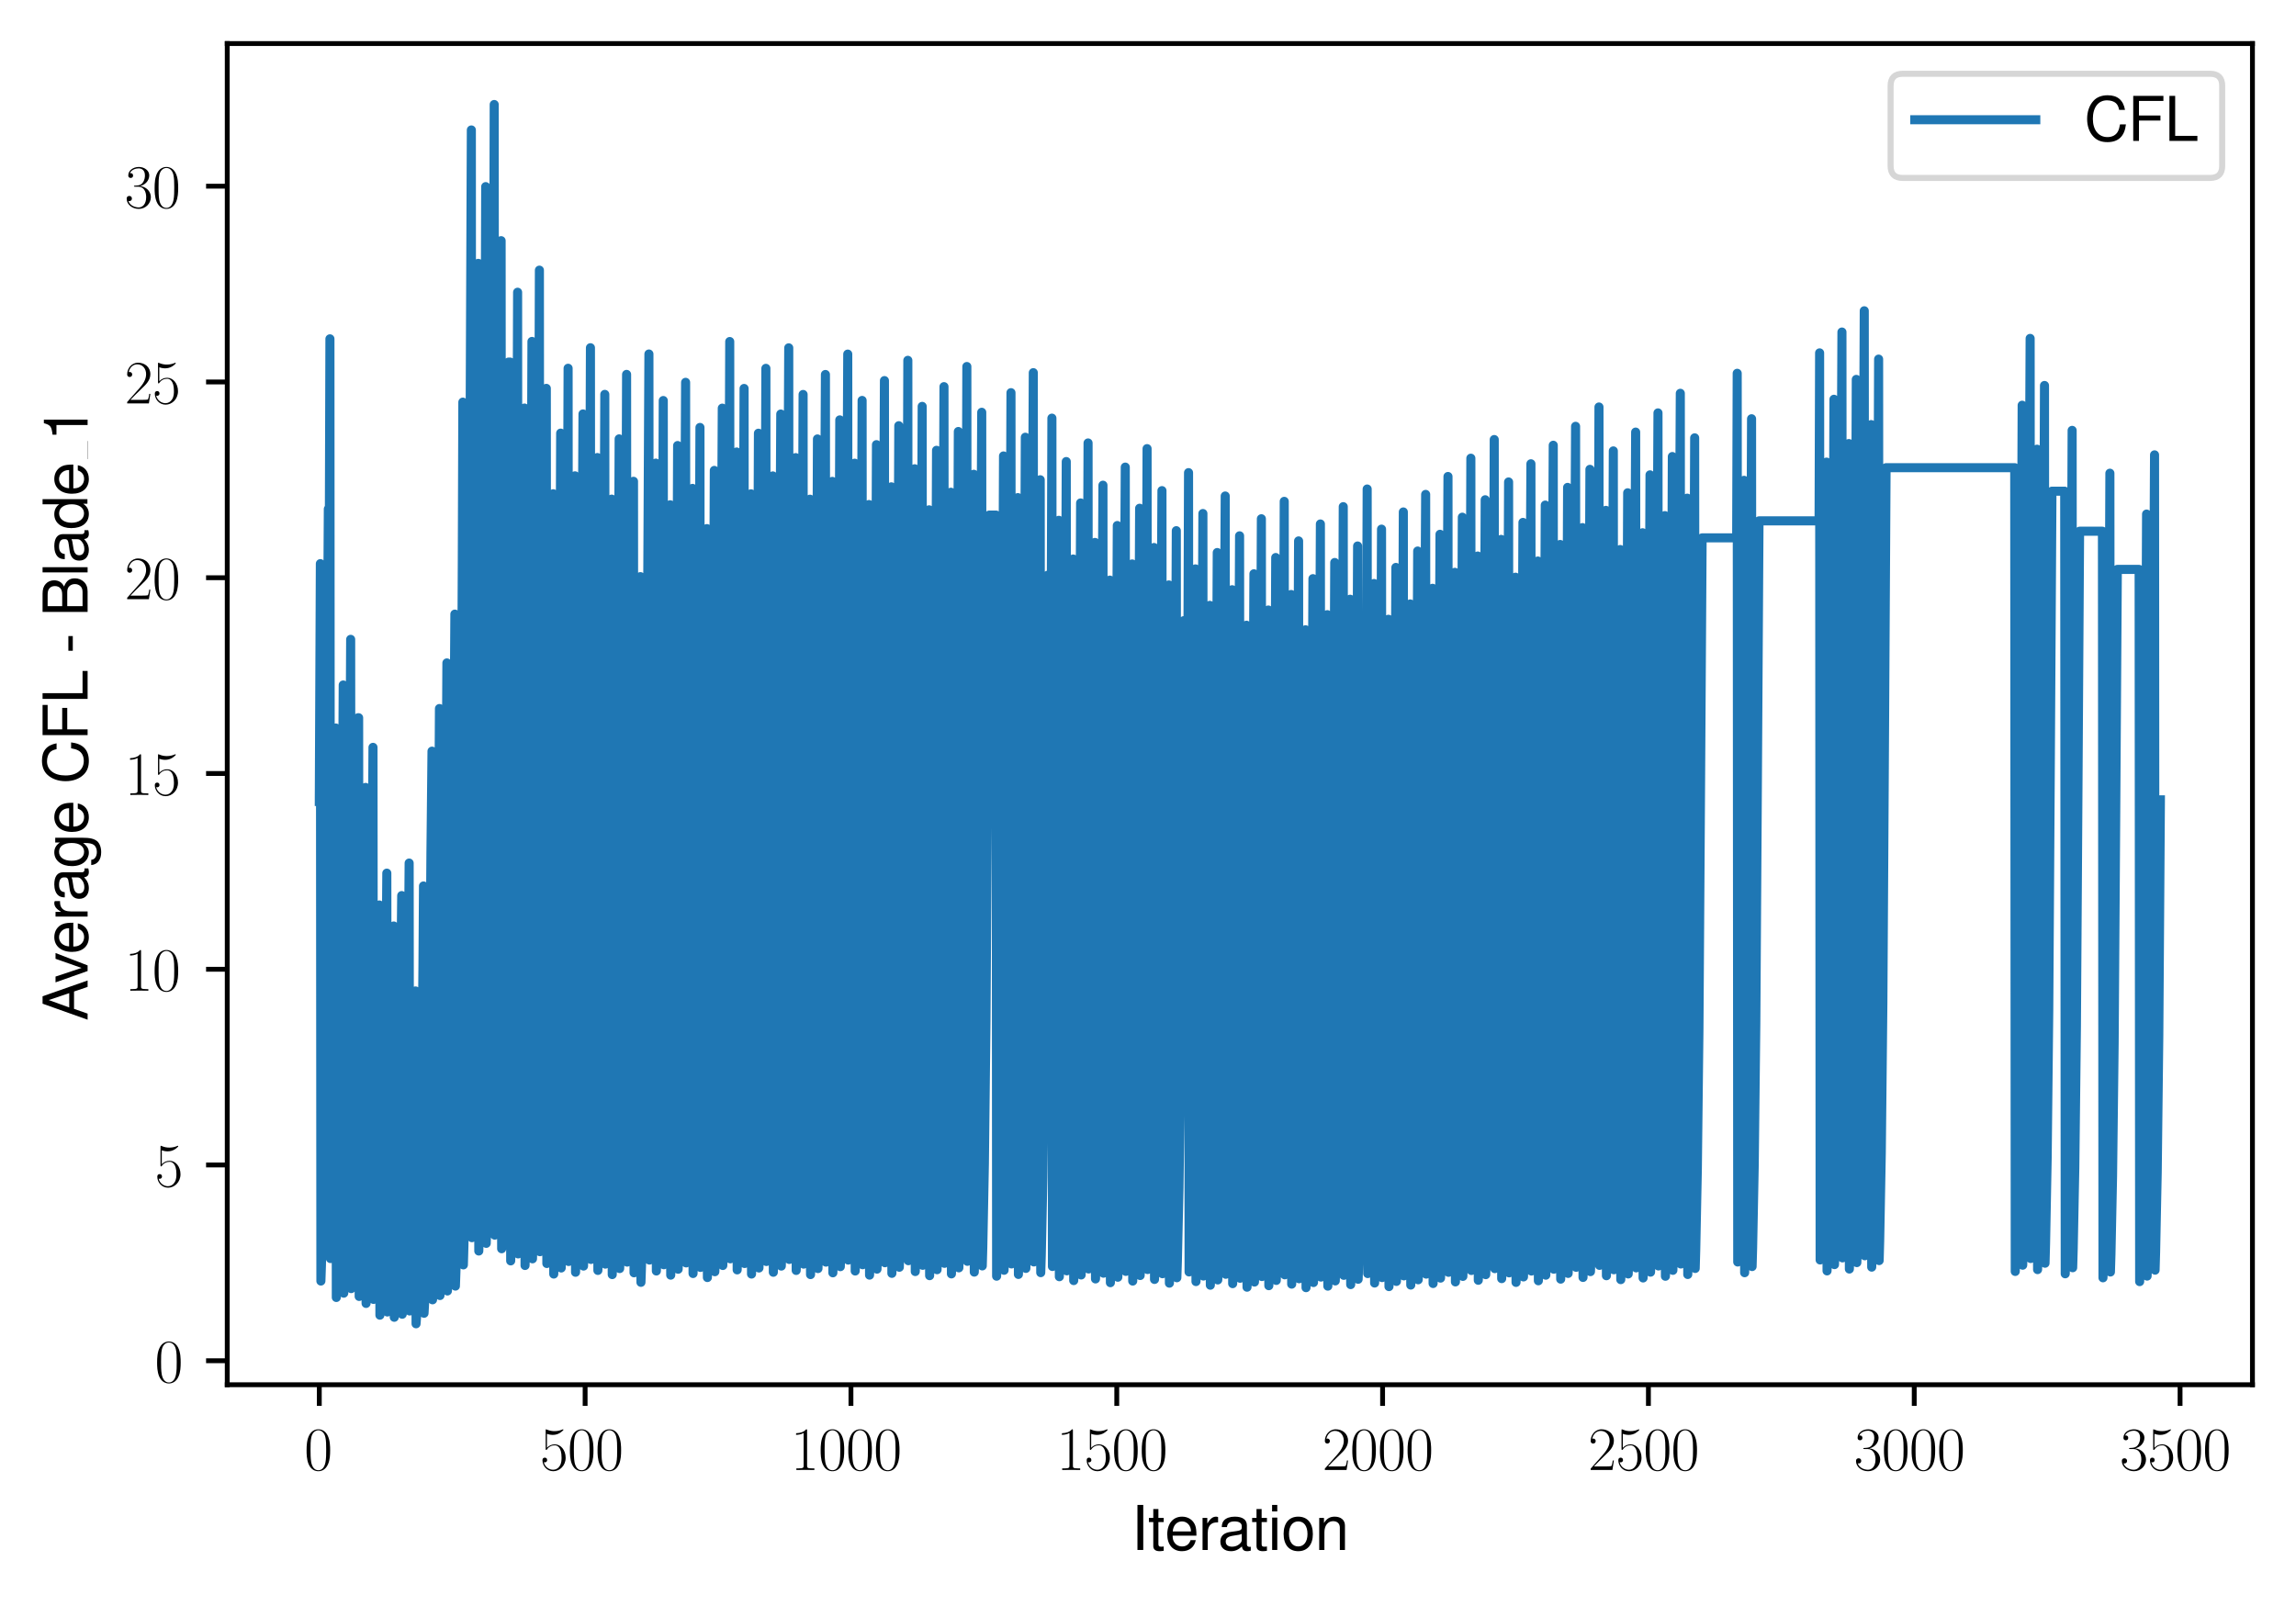 <?xml version="1.0" encoding="utf-8" standalone="no"?>
<!DOCTYPE svg PUBLIC "-//W3C//DTD SVG 1.1//EN"
  "http://www.w3.org/Graphics/SVG/1.1/DTD/svg11.dtd">
<svg xmlns:xlink="http://www.w3.org/1999/xlink" width="379.567pt" height="265.601pt" viewBox="0 0 379.567 265.601" xmlns="http://www.w3.org/2000/svg" version="1.1">
 <defs>
  <style type="text/css">*{stroke-linejoin: round; stroke-linecap: butt}</style>
 </defs>
 <g id="figure_1">
  <g id="patch_1">
   <path d="M 0 265.601 
L 379.567 265.601 
L 379.567 0 
L 0 0 
z
" style="fill: #ffffff"/>
  </g>
  <g id="axes_1">
   <g id="patch_2">
    <path d="M 37.567 228.96 
L 372.367 228.96 
L 372.367 7.2 
L 37.567 7.2 
z
" style="fill: #ffffff"/>
   </g>
   <g id="matplotlib.axis_1">
    <g id="xtick_1">
     <g id="line2d_1">
      <defs>
       <path id="m57f6d36b18" d="M 0 0 
L 0 3.5 
" style="stroke: #000000; stroke-width: 0.8"/>
      </defs>
      <g>
       <use xlink:href="#m57f6d36b18" x="52.786" y="228.96" style="stroke: #000000; stroke-width: 0.8"/>
      </g>
     </g>
     <g id="text_1">
      <!-- $\mathdefault{0}$ -->
      <g transform="translate(50.295 243.058) scale(0.1 -0.1)">
       <defs>
        <path id="CMR17-30" d="M 2688 2038 
C 2688 2430 2682 3099 2413 3613 
C 2176 4063 1798 4224 1466 4224 
C 1158 4224 768 4082 525 3620 
C 269 3137 243 2539 243 2038 
C 243 1671 250 1112 448 623 
C 723 -39 1216 -128 1466 -128 
C 1760 -128 2208 -7 2470 604 
C 2662 1048 2688 1568 2688 2038 
z
M 1466 -26 
C 1056 -26 813 328 723 816 
C 653 1196 653 1749 653 2109 
C 653 2604 653 3015 736 3407 
C 858 3954 1216 4121 1466 4121 
C 1728 4121 2067 3947 2189 3420 
C 2272 3054 2278 2623 2278 2109 
C 2278 1691 2278 1176 2202 797 
C 2067 96 1690 -26 1466 -26 
z
" transform="scale(0.016)"/>
       </defs>
       <use xlink:href="#CMR17-30" transform="scale(0.996)"/>
      </g>
     </g>
    </g>
    <g id="xtick_2">
     <g id="line2d_2">
      <g>
       <use xlink:href="#m57f6d36b18" x="96.731" y="228.96" style="stroke: #000000; stroke-width: 0.8"/>
      </g>
     </g>
     <g id="text_2">
      <!-- $\mathdefault{500}$ -->
      <g transform="translate(89.259 243.058) scale(0.1 -0.1)">
       <defs>
        <path id="CMR17-35" d="M 730 3750 
C 794 3724 1056 3641 1325 3641 
C 1920 3641 2246 3961 2432 4140 
C 2432 4191 2432 4224 2394 4224 
C 2387 4224 2374 4224 2323 4198 
C 2099 4102 1837 4032 1517 4032 
C 1325 4032 1037 4055 723 4191 
C 653 4224 640 4224 634 4224 
C 602 4224 595 4217 595 4090 
L 595 2231 
C 595 2113 595 2080 659 2080 
C 691 2080 704 2093 736 2139 
C 941 2435 1222 2560 1542 2560 
C 1766 2560 2246 2415 2246 1293 
C 2246 1087 2246 716 2054 422 
C 1894 159 1645 25 1370 25 
C 947 25 518 319 403 812 
C 429 806 480 793 506 793 
C 589 793 749 838 749 1036 
C 749 1209 627 1280 506 1280 
C 358 1280 262 1190 262 1011 
C 262 454 704 -128 1382 -128 
C 2042 -128 2669 441 2669 1267 
C 2669 2054 2170 2662 1549 2662 
C 1222 2662 947 2540 730 2304 
L 730 3750 
z
" transform="scale(0.016)"/>
       </defs>
       <use xlink:href="#CMR17-35" transform="scale(0.996)"/>
       <use xlink:href="#CMR17-30" transform="translate(45.69 0) scale(0.996)"/>
       <use xlink:href="#CMR17-30" transform="translate(91.381 0) scale(0.996)"/>
      </g>
     </g>
    </g>
    <g id="xtick_3">
     <g id="line2d_3">
      <g>
       <use xlink:href="#m57f6d36b18" x="140.676" y="228.96" style="stroke: #000000; stroke-width: 0.8"/>
      </g>
     </g>
     <g id="text_3">
      <!-- $\mathdefault{1000}$ -->
      <g transform="translate(130.713 243.058) scale(0.1 -0.1)">
       <defs>
        <path id="CMR17-31" d="M 1702 4083 
C 1702 4217 1696 4224 1606 4224 
C 1357 3927 979 3833 621 3820 
C 602 3820 570 3820 563 3808 
C 557 3795 557 3782 557 3648 
C 755 3648 1088 3686 1344 3839 
L 1344 467 
C 1344 243 1331 166 781 166 
L 589 166 
L 589 0 
C 896 6 1216 12 1523 12 
C 1830 12 2150 6 2458 0 
L 2458 166 
L 2266 166 
C 1715 166 1702 236 1702 467 
L 1702 4083 
z
" transform="scale(0.016)"/>
       </defs>
       <use xlink:href="#CMR17-31" transform="scale(0.996)"/>
       <use xlink:href="#CMR17-30" transform="translate(45.69 0) scale(0.996)"/>
       <use xlink:href="#CMR17-30" transform="translate(91.381 0) scale(0.996)"/>
       <use xlink:href="#CMR17-30" transform="translate(137.071 0) scale(0.996)"/>
      </g>
     </g>
    </g>
    <g id="xtick_4">
     <g id="line2d_4">
      <g>
       <use xlink:href="#m57f6d36b18" x="184.621" y="228.96" style="stroke: #000000; stroke-width: 0.8"/>
      </g>
     </g>
     <g id="text_4">
      <!-- $\mathdefault{1500}$ -->
      <g transform="translate(174.658 243.058) scale(0.1 -0.1)">
       <use xlink:href="#CMR17-31" transform="scale(0.996)"/>
       <use xlink:href="#CMR17-35" transform="translate(45.69 0) scale(0.996)"/>
       <use xlink:href="#CMR17-30" transform="translate(91.381 0) scale(0.996)"/>
       <use xlink:href="#CMR17-30" transform="translate(137.071 0) scale(0.996)"/>
      </g>
     </g>
    </g>
    <g id="xtick_5">
     <g id="line2d_5">
      <g>
       <use xlink:href="#m57f6d36b18" x="228.566" y="228.96" style="stroke: #000000; stroke-width: 0.8"/>
      </g>
     </g>
     <g id="text_5">
      <!-- $\mathdefault{2000}$ -->
      <g transform="translate(218.603 243.058) scale(0.1 -0.1)">
       <defs>
        <path id="CMR17-32" d="M 2669 990 
L 2554 990 
C 2490 537 2438 460 2413 422 
C 2381 371 1920 371 1830 371 
L 602 371 
C 832 620 1280 1073 1824 1596 
C 2214 1966 2669 2400 2669 3033 
C 2669 3788 2067 4224 1395 4224 
C 691 4224 262 3603 262 3027 
C 262 2777 448 2745 525 2745 
C 589 2745 781 2783 781 3007 
C 781 3206 614 3264 525 3264 
C 486 3264 448 3257 422 3244 
C 544 3788 915 4057 1306 4057 
C 1862 4057 2227 3616 2227 3033 
C 2227 2477 1901 1998 1536 1583 
L 262 147 
L 262 0 
L 2515 0 
L 2669 990 
z
" transform="scale(0.016)"/>
       </defs>
       <use xlink:href="#CMR17-32" transform="scale(0.996)"/>
       <use xlink:href="#CMR17-30" transform="translate(45.69 0) scale(0.996)"/>
       <use xlink:href="#CMR17-30" transform="translate(91.381 0) scale(0.996)"/>
       <use xlink:href="#CMR17-30" transform="translate(137.071 0) scale(0.996)"/>
      </g>
     </g>
    </g>
    <g id="xtick_6">
     <g id="line2d_6">
      <g>
       <use xlink:href="#m57f6d36b18" x="272.511" y="228.96" style="stroke: #000000; stroke-width: 0.8"/>
      </g>
     </g>
     <g id="text_6">
      <!-- $\mathdefault{2500}$ -->
      <g transform="translate(262.548 243.058) scale(0.1 -0.1)">
       <use xlink:href="#CMR17-32" transform="scale(0.996)"/>
       <use xlink:href="#CMR17-35" transform="translate(45.69 0) scale(0.996)"/>
       <use xlink:href="#CMR17-30" transform="translate(91.381 0) scale(0.996)"/>
       <use xlink:href="#CMR17-30" transform="translate(137.071 0) scale(0.996)"/>
      </g>
     </g>
    </g>
    <g id="xtick_7">
     <g id="line2d_7">
      <g>
       <use xlink:href="#m57f6d36b18" x="316.456" y="228.96" style="stroke: #000000; stroke-width: 0.8"/>
      </g>
     </g>
     <g id="text_7">
      <!-- $\mathdefault{3000}$ -->
      <g transform="translate(306.493 243.058) scale(0.1 -0.1)">
       <defs>
        <path id="CMR17-33" d="M 1414 2176 
C 1984 2176 2234 1673 2234 1094 
C 2234 322 1824 25 1453 25 
C 1114 25 563 193 390 691 
C 422 678 454 678 486 678 
C 640 678 755 780 755 947 
C 755 1132 614 1216 486 1216 
C 378 1216 211 1164 211 927 
C 211 335 787 -128 1466 -128 
C 2176 -128 2720 432 2720 1087 
C 2720 1718 2208 2176 1600 2246 
C 2086 2347 2554 2776 2554 3353 
C 2554 3856 2048 4224 1472 4224 
C 890 4224 378 3862 378 3347 
C 378 3123 544 3084 627 3084 
C 762 3084 877 3167 877 3334 
C 877 3500 762 3584 627 3584 
C 602 3584 570 3584 544 3571 
C 730 3999 1235 4076 1459 4076 
C 1683 4076 2106 3966 2106 3347 
C 2106 3167 2080 2851 1862 2574 
C 1670 2329 1453 2316 1242 2297 
C 1210 2297 1062 2284 1037 2284 
C 992 2278 966 2272 966 2227 
C 966 2182 973 2176 1101 2176 
L 1414 2176 
z
" transform="scale(0.016)"/>
       </defs>
       <use xlink:href="#CMR17-33" transform="scale(0.996)"/>
       <use xlink:href="#CMR17-30" transform="translate(45.69 0) scale(0.996)"/>
       <use xlink:href="#CMR17-30" transform="translate(91.381 0) scale(0.996)"/>
       <use xlink:href="#CMR17-30" transform="translate(137.071 0) scale(0.996)"/>
      </g>
     </g>
    </g>
    <g id="xtick_8">
     <g id="line2d_8">
      <g>
       <use xlink:href="#m57f6d36b18" x="360.401" y="228.96" style="stroke: #000000; stroke-width: 0.8"/>
      </g>
     </g>
     <g id="text_8">
      <!-- $\mathdefault{3500}$ -->
      <g transform="translate(350.438 243.058) scale(0.1 -0.1)">
       <use xlink:href="#CMR17-33" transform="scale(0.996)"/>
       <use xlink:href="#CMR17-35" transform="translate(45.69 0) scale(0.996)"/>
       <use xlink:href="#CMR17-30" transform="translate(91.381 0) scale(0.996)"/>
       <use xlink:href="#CMR17-30" transform="translate(137.071 0) scale(0.996)"/>
      </g>
     </g>
    </g>
    <g id="text_9">
     <!-- Iteration -->
     <g transform="translate(187.02 256.279) scale(0.1 -0.1)">
      <defs>
       <path id="NimbusSanL-Regu-49" d="M 1242 4672 
L 640 4672 
L 640 0 
L 1242 0 
L 1242 4672 
z
" transform="scale(0.016)"/>
       <path id="NimbusSanL-Regu-74" d="M 1626 3328 
L 1075 3328 
L 1075 4249 
L 544 4249 
L 544 3328 
L 90 3328 
L 90 2892 
L 544 2892 
L 544 402 
C 544 64 774 -128 1190 -128 
C 1318 -128 1446 -116 1626 -84 
L 1626 364 
C 1555 345 1472 339 1370 339 
C 1139 339 1075 402 1075 634 
L 1075 2892 
L 1626 2892 
L 1626 3328 
z
" transform="scale(0.016)"/>
       <path id="NimbusSanL-Regu-65" d="M 3283 1484 
C 3283 1998 3245 2311 3149 2565 
C 2931 3123 2419 3456 1792 3456 
C 858 3456 256 2734 256 1619 
C 256 545 838 -128 1779 -128 
C 2547 -128 3078 307 3213 1018 
L 2675 1018 
C 2528 588 2227 364 1798 364 
C 1459 364 1171 514 992 787 
C 864 974 819 1161 813 1484 
L 3283 1484 
z
M 826 1920 
C 870 2552 1248 2963 1786 2963 
C 2310 2963 2714 2519 2714 1959 
C 2714 1946 2714 1933 2707 1920 
L 826 1920 
z
" transform="scale(0.016)"/>
       <path id="NimbusSanL-Regu-72" d="M 442 3328 
L 442 0 
L 979 0 
L 979 1727 
C 979 2203 1101 2514 1357 2698 
C 1523 2819 1683 2857 2054 2863 
L 2054 3404 
C 1965 3449 1920 3456 1850 3456 
C 1504 3456 1242 3251 934 2750 
L 934 3328 
L 442 3328 
z
" transform="scale(0.016)"/>
       <path id="NimbusSanL-Regu-61" d="M 3424 332 
C 3366 320 3341 320 3309 320 
C 3123 320 3021 415 3021 581 
L 3021 2542 
C 3021 3135 2586 3456 1760 3456 
C 1274 3456 870 3315 646 3065 
C 493 2893 429 2702 416 2370 
L 954 2370 
C 998 2778 1242 2963 1741 2963 
C 2221 2963 2490 2784 2490 2466 
L 2490 2326 
C 2490 2103 2355 2007 1933 1956 
C 1178 1861 1062 1835 858 1753 
C 467 1593 269 1294 269 861 
C 269 256 691 -128 1370 -128 
C 1792 -128 2131 19 2509 364 
C 2547 25 2714 -128 3059 -128 
C 3168 -128 3251 -116 3424 -71 
L 3424 332 
z
M 2490 1071 
C 2490 893 2438 785 2278 638 
C 2061 441 1798 339 1485 339 
C 1069 339 826 536 826 874 
C 826 1224 1062 1402 1632 1485 
C 2195 1562 2310 1587 2490 1670 
L 2490 1071 
z
" transform="scale(0.016)"/>
       <path id="NimbusSanL-Regu-69" d="M 960 3358 
L 429 3358 
L 429 0 
L 960 0 
L 960 3358 
z
M 960 4672 
L 422 4672 
L 422 3999 
L 960 3999 
L 960 4672 
z
" transform="scale(0.016)"/>
       <path id="NimbusSanL-Regu-6f" d="M 1741 3456 
C 800 3456 230 2784 230 1663 
C 230 543 794 -128 1747 -128 
C 2688 -128 3264 543 3264 1638 
C 3264 2791 2707 3456 1741 3456 
z
M 1747 2963 
C 2349 2963 2707 2472 2707 1644 
C 2707 861 2336 364 1747 364 
C 1152 364 787 855 787 1663 
C 787 2466 1152 2963 1747 2963 
z
" transform="scale(0.016)"/>
       <path id="NimbusSanL-Regu-6e" d="M 448 3328 
L 448 0 
L 986 0 
L 986 1835 
C 986 2539 1344 2988 1894 2988 
C 2317 2988 2586 2732 2586 2328 
L 2586 0 
L 3117 0 
L 3117 2539 
C 3117 3097 2701 3456 2054 3456 
C 1555 3456 1235 3263 941 2796 
L 941 3328 
L 448 3328 
z
" transform="scale(0.016)"/>
      </defs>
      <use xlink:href="#NimbusSanL-Regu-49" transform="scale(0.996)"/>
      <use xlink:href="#NimbusSanL-Regu-74" transform="translate(27.695 0) scale(0.996)"/>
      <use xlink:href="#NimbusSanL-Regu-65" transform="translate(55.39 0) scale(0.996)"/>
      <use xlink:href="#NimbusSanL-Regu-72" transform="translate(110.782 0) scale(0.996)"/>
      <use xlink:href="#NimbusSanL-Regu-61" transform="translate(142.961 0) scale(0.996)"/>
      <use xlink:href="#NimbusSanL-Regu-74" transform="translate(198.353 0) scale(0.996)"/>
      <use xlink:href="#NimbusSanL-Regu-69" transform="translate(226.048 0) scale(0.996)"/>
      <use xlink:href="#NimbusSanL-Regu-6f" transform="translate(248.165 0) scale(0.996)"/>
      <use xlink:href="#NimbusSanL-Regu-6e" transform="translate(303.556 0) scale(0.996)"/>
     </g>
    </g>
   </g>
   <g id="matplotlib.axis_2">
    <g id="ytick_1">
     <g id="line2d_9">
      <defs>
       <path id="m2fab331140" d="M 0 0 
L -3.5 0 
" style="stroke: #000000; stroke-width: 0.8"/>
      </defs>
      <g>
       <use xlink:href="#m2fab331140" x="37.567" y="224.995" style="stroke: #000000; stroke-width: 0.8"/>
      </g>
     </g>
     <g id="text_10">
      <!-- $\mathdefault{0}$ -->
      <g transform="translate(25.586 228.544) scale(0.1 -0.1)">
       <use xlink:href="#CMR17-30" transform="scale(0.996)"/>
      </g>
     </g>
    </g>
    <g id="ytick_2">
     <g id="line2d_10">
      <g>
       <use xlink:href="#m2fab331140" x="37.567" y="192.627" style="stroke: #000000; stroke-width: 0.8"/>
      </g>
     </g>
     <g id="text_11">
      <!-- $\mathdefault{5}$ -->
      <g transform="translate(25.586 196.176) scale(0.1 -0.1)">
       <use xlink:href="#CMR17-35" transform="scale(0.996)"/>
      </g>
     </g>
    </g>
    <g id="ytick_3">
     <g id="line2d_11">
      <g>
       <use xlink:href="#m2fab331140" x="37.567" y="160.259" style="stroke: #000000; stroke-width: 0.8"/>
      </g>
     </g>
     <g id="text_12">
      <!-- $\mathdefault{10}$ -->
      <g transform="translate(20.605 163.808) scale(0.1 -0.1)">
       <use xlink:href="#CMR17-31" transform="scale(0.996)"/>
       <use xlink:href="#CMR17-30" transform="translate(45.69 0) scale(0.996)"/>
      </g>
     </g>
    </g>
    <g id="ytick_4">
     <g id="line2d_12">
      <g>
       <use xlink:href="#m2fab331140" x="37.567" y="127.891" style="stroke: #000000; stroke-width: 0.8"/>
      </g>
     </g>
     <g id="text_13">
      <!-- $\mathdefault{15}$ -->
      <g transform="translate(20.605 131.44) scale(0.1 -0.1)">
       <use xlink:href="#CMR17-31" transform="scale(0.996)"/>
       <use xlink:href="#CMR17-35" transform="translate(45.69 0) scale(0.996)"/>
      </g>
     </g>
    </g>
    <g id="ytick_5">
     <g id="line2d_13">
      <g>
       <use xlink:href="#m2fab331140" x="37.567" y="95.523" style="stroke: #000000; stroke-width: 0.8"/>
      </g>
     </g>
     <g id="text_14">
      <!-- $\mathdefault{20}$ -->
      <g transform="translate(20.605 99.072) scale(0.1 -0.1)">
       <use xlink:href="#CMR17-32" transform="scale(0.996)"/>
       <use xlink:href="#CMR17-30" transform="translate(45.69 0) scale(0.996)"/>
      </g>
     </g>
    </g>
    <g id="ytick_6">
     <g id="line2d_14">
      <g>
       <use xlink:href="#m2fab331140" x="37.567" y="63.156" style="stroke: #000000; stroke-width: 0.8"/>
      </g>
     </g>
     <g id="text_15">
      <!-- $\mathdefault{25}$ -->
      <g transform="translate(20.605 66.705) scale(0.1 -0.1)">
       <use xlink:href="#CMR17-32" transform="scale(0.996)"/>
       <use xlink:href="#CMR17-35" transform="translate(45.69 0) scale(0.996)"/>
      </g>
     </g>
    </g>
    <g id="ytick_7">
     <g id="line2d_15">
      <g>
       <use xlink:href="#m2fab331140" x="37.567" y="30.788" style="stroke: #000000; stroke-width: 0.8"/>
      </g>
     </g>
     <g id="text_16">
      <!-- $\mathdefault{30}$ -->
      <g transform="translate(20.605 34.337) scale(0.1 -0.1)">
       <use xlink:href="#CMR17-33" transform="scale(0.996)"/>
       <use xlink:href="#CMR17-30" transform="translate(45.69 0) scale(0.996)"/>
      </g>
     </g>
    </g>
    <g id="text_17">
     <!-- Average CFL - Blade_1 -->
     <g transform="translate(14.483 168.779) rotate(-90) scale(0.1 -0.1)">
      <defs>
       <path id="NimbusSanL-Regu-41" d="M 3034 1408 
L 3514 0 
L 4179 0 
L 2541 4672 
L 1773 4672 
L 109 0 
L 742 0 
L 1235 1408 
L 3034 1408 
z
M 2867 1907 
L 1382 1907 
L 2150 4032 
L 2867 1907 
z
" transform="scale(0.016)"/>
       <path id="NimbusSanL-Regu-76" d="M 1824 0 
L 3110 3328 
L 2509 3328 
L 1562 629 
L 666 3328 
L 64 3328 
L 1242 0 
L 1824 0 
z
" transform="scale(0.016)"/>
       <path id="NimbusSanL-Regu-67" d="M 2637 3359 
L 2637 2873 
C 2368 3270 2042 3456 1613 3456 
C 762 3456 186 2714 186 1632 
C 186 1084 333 638 608 320 
C 858 38 1216 -128 1568 -128 
C 1990 -128 2285 51 2586 473 
L 2586 300 
C 2586 -155 2528 -441 2394 -634 
C 2253 -841 1978 -960 1651 -960 
C 1408 -960 1190 -894 1043 -774 
C 922 -674 870 -581 838 -375 
L 294 -375 
C 352 -1031 845 -1408 1632 -1408 
C 2131 -1408 2560 -1248 2778 -980 
C 3034 -661 3130 -222 3130 568 
L 3130 3359 
L 2637 3359 
z
M 1670 2963 
C 2246 2963 2586 2479 2586 1644 
C 2586 848 2240 364 1677 364 
C 1094 364 742 855 742 1663 
C 742 2466 1101 2963 1670 2963 
z
" transform="scale(0.016)"/>
       <path id="NimbusSanL-Regu-43" d="M 4237 3219 
C 4051 4236 3462 4736 2438 4736 
C 1811 4736 1306 4537 960 4154 
C 538 3696 307 3035 307 2284 
C 307 1522 544 867 986 415 
C 1344 44 1805 -128 2413 -128 
C 3552 -128 4192 485 4333 1712 
L 3718 1712 
C 3667 1394 3603 1178 3507 994 
C 3315 612 2918 396 2419 396 
C 1491 396 902 1134 902 2291 
C 902 3480 1466 4211 2368 4211 
C 2746 4211 3098 4096 3290 3918 
C 3462 3759 3558 3562 3629 3219 
L 4237 3219 
z
" transform="scale(0.016)"/>
       <path id="NimbusSanL-Regu-46" d="M 1171 2112 
L 3398 2112 
L 3398 2636 
L 1171 2636 
L 1171 4147 
L 3706 4147 
L 3706 4672 
L 576 4672 
L 576 0 
L 1171 0 
L 1171 2112 
z
" transform="scale(0.016)"/>
       <path id="NimbusSanL-Regu-4c" d="M 1107 4672 
L 512 4672 
L 512 0 
L 3411 0 
L 3411 524 
L 1107 524 
L 1107 4672 
z
" transform="scale(0.016)"/>
       <path id="NimbusSanL-Regu-2d" d="M 1818 1996 
L 294 1996 
L 294 1536 
L 1818 1536 
L 1818 1996 
z
" transform="scale(0.016)"/>
       <path id="NimbusSanL-Regu-42" d="M 506 0 
L 2611 0 
C 3053 0 3379 121 3629 390 
C 3859 632 3987 961 3987 1321 
C 3987 1878 3731 2214 3136 2444 
C 3558 2643 3782 2994 3782 3476 
C 3782 3821 3654 4127 3411 4345 
C 3168 4569 2848 4672 2400 4672 
L 506 4672 
L 506 0 
z
M 1101 2636 
L 1101 4147 
L 2253 4147 
C 2586 4147 2771 4101 2931 3977 
C 3098 3847 3187 3652 3187 3391 
C 3187 3138 3098 2936 2931 2806 
C 2771 2682 2586 2636 2253 2636 
L 1101 2636 
z
M 1101 524 
L 1101 2112 
L 2554 2112 
C 2842 2112 3034 2042 3174 1890 
C 3315 1745 3392 1542 3392 1315 
C 3392 1093 3315 891 3174 746 
C 3034 594 2842 524 2554 524 
L 1101 524 
z
" transform="scale(0.016)"/>
       <path id="NimbusSanL-Regu-6c" d="M 973 4672 
L 435 4672 
L 435 0 
L 973 0 
L 973 4672 
z
" transform="scale(0.016)"/>
       <path id="NimbusSanL-Regu-64" d="M 3168 4672 
L 2637 4672 
L 2637 2937 
C 2413 3276 2054 3456 1606 3456 
C 736 3456 166 2759 166 1695 
C 166 568 723 -128 1626 -128 
C 2086 -128 2406 44 2694 460 
L 2694 19 
L 3168 19 
L 3168 4672 
z
M 1696 2956 
C 2272 2956 2637 2447 2637 1651 
C 2637 880 2266 371 1702 371 
C 1114 371 723 887 723 1663 
C 723 2440 1114 2956 1696 2956 
z
" transform="scale(0.016)"/>
       <path id="NimbusSanL-Regu-31" d="M 1658 3232 
L 1658 0 
L 2221 0 
L 2221 4537 
L 1850 4537 
C 1651 3840 1523 3744 653 3635 
L 653 3232 
L 1658 3232 
z
" transform="scale(0.016)"/>
      </defs>
      <use xlink:href="#NimbusSanL-Regu-41" transform="scale(0.996)"/>
      <use xlink:href="#NimbusSanL-Regu-76" transform="translate(62.466 0) scale(0.996)"/>
      <use xlink:href="#NimbusSanL-Regu-65" transform="translate(109.788 0) scale(0.996)"/>
      <use xlink:href="#NimbusSanL-Regu-72" transform="translate(165.18 0) scale(0.996)"/>
      <use xlink:href="#NimbusSanL-Regu-61" transform="translate(197.359 0) scale(0.996)"/>
      <use xlink:href="#NimbusSanL-Regu-67" transform="translate(252.751 0) scale(0.996)"/>
      <use xlink:href="#NimbusSanL-Regu-65" transform="translate(308.143 0) scale(0.996)"/>
      <use xlink:href="#NimbusSanL-Regu-43" transform="translate(391.229 0) scale(0.996)"/>
      <use xlink:href="#NimbusSanL-Regu-46" transform="translate(463.159 0) scale(0.996)"/>
      <use xlink:href="#NimbusSanL-Regu-4c" transform="translate(524.031 0) scale(0.996)"/>
      <use xlink:href="#NimbusSanL-Regu-2d" transform="translate(607.118 0) scale(0.996)"/>
      <use xlink:href="#NimbusSanL-Regu-42" transform="translate(667.988 0) scale(0.996)"/>
      <use xlink:href="#NimbusSanL-Regu-6c" transform="translate(734.438 0) scale(0.996)"/>
      <use xlink:href="#NimbusSanL-Regu-61" transform="translate(756.555 0) scale(0.996)"/>
      <use xlink:href="#NimbusSanL-Regu-64" transform="translate(811.947 0) scale(0.996)"/>
      <use xlink:href="#NimbusSanL-Regu-65" transform="translate(867.339 0) scale(0.996)"/>
      <use xlink:href="#NimbusSanL-Regu-31" transform="translate(958.596 0) scale(0.996)"/>
      <path d="M 928.708 0 
L 958.596 0 
L 958.596 0.399 
L 928.708 0.399 
L 928.708 0 
z
"/>
     </g>
    </g>
   </g>
   <g id="line2d_16">
    <path d="M 52.786 132.526 
L 52.961 93.195 
L 53.049 211.815 
L 53.137 209.179 
L 53.401 197.664 
L 53.664 177.768 
L 53.928 143.387 
L 54.28 84.149 
L 54.455 84.149 
L 54.543 56.024 
L 54.631 208.097 
L 54.719 204.718 
L 54.983 189.957 
L 55.246 164.449 
L 55.51 120.372 
L 55.598 214.532 
L 55.686 212.44 
L 55.95 203.3 
L 56.213 187.507 
L 56.477 160.224 
L 56.741 113.258 
L 56.828 213.821 
L 56.916 211.586 
L 57.18 201.825 
L 57.444 184.961 
L 57.707 155.884 
L 57.971 105.712 
L 58.059 213.066 
L 58.147 210.681 
L 58.41 200.26 
L 58.674 182.253 
L 58.938 151.149 
L 59.202 118.674 
L 59.289 118.674 
L 59.377 214.362 
L 59.465 212.236 
L 59.729 202.948 
L 59.993 186.898 
L 60.256 159.164 
L 60.432 130.198 
L 60.52 215.515 
L 60.608 213.619 
L 60.871 205.338 
L 61.135 191.027 
L 61.399 166.299 
L 61.662 123.569 
L 61.75 214.852 
L 61.838 212.823 
L 62.102 203.963 
L 62.366 188.652 
L 62.629 162.194 
L 62.717 149.635 
L 62.805 217.459 
L 62.893 215.951 
L 63.157 209.368 
L 63.42 197.992 
L 63.684 178.334 
L 63.948 144.368 
L 64.035 216.932 
L 64.123 215.319 
L 64.387 208.276 
L 64.651 196.104 
L 64.914 175.072 
L 65.09 153.107 
L 65.178 217.806 
L 65.266 216.368 
L 65.53 210.088 
L 65.793 199.236 
L 66.057 180.483 
L 66.409 148.079 
L 66.496 217.303 
L 66.584 215.765 
L 66.848 209.045 
L 67.112 197.434 
L 67.375 177.371 
L 67.639 142.701 
L 67.727 216.765 
L 67.815 215.119 
L 68.078 207.93 
L 68.342 195.507 
L 68.606 174.04 
L 68.694 163.849 
L 68.782 218.88 
L 68.869 217.657 
L 69.133 212.315 
L 69.397 203.085 
L 69.66 187.135 
L 69.924 159.573 
L 70.012 146.489 
L 70.1 217.144 
L 70.188 215.574 
L 70.451 208.716 
L 70.715 196.865 
L 70.979 176.386 
L 71.242 140.999 
L 71.418 124.2 
L 71.506 214.915 
L 71.594 212.899 
L 71.858 204.094 
L 72.121 188.878 
L 72.385 162.585 
L 72.649 117.151 
L 72.737 214.21 
L 72.824 212.053 
L 73.088 202.632 
L 73.352 186.352 
L 73.615 158.221 
L 73.879 109.61 
L 73.967 213.456 
L 74.055 211.148 
L 74.319 201.068 
L 74.582 183.65 
L 74.846 153.551 
L 75.198 101.541 
L 75.285 212.649 
L 75.373 210.18 
L 75.637 199.395 
L 75.901 180.759 
L 76.164 148.555 
L 76.428 92.907 
L 76.516 66.49 
L 76.604 209.144 
L 76.692 205.974 
L 76.955 192.127 
L 77.219 168.199 
L 77.483 126.853 
L 77.922 21.487 
L 78.01 204.644 
L 78.098 200.574 
L 78.362 182.795 
L 78.625 152.074 
L 78.889 98.988 
L 79.065 43.546 
L 79.153 206.85 
L 79.24 203.221 
L 79.504 187.369 
L 79.768 159.978 
L 80.031 112.646 
L 80.295 30.856 
L 80.383 205.581 
L 80.471 201.698 
L 80.735 184.738 
L 80.998 155.431 
L 81.262 104.789 
L 81.526 51.899 
L 81.614 51.899 
L 81.701 17.28 
L 81.789 204.223 
L 81.877 200.069 
L 82.141 181.923 
L 82.405 150.567 
L 82.668 96.383 
L 82.844 39.794 
L 82.932 206.474 
L 83.02 202.77 
L 83.283 186.591 
L 83.547 158.634 
L 83.811 110.323 
L 84.074 59.868 
L 84.338 59.868 
L 84.426 208.482 
L 84.514 205.179 
L 84.778 190.754 
L 85.041 165.827 
L 85.305 122.753 
L 85.569 48.32 
L 85.656 207.327 
L 85.744 203.794 
L 86.008 188.359 
L 86.272 161.689 
L 86.535 115.603 
L 86.711 67.47 
L 86.799 209.242 
L 86.887 206.092 
L 87.151 192.33 
L 87.414 168.551 
L 87.678 127.46 
L 87.942 56.454 
L 88.029 208.14 
L 88.117 204.77 
L 88.381 190.046 
L 88.645 164.603 
L 88.908 120.639 
L 89.172 44.668 
L 89.26 206.962 
L 89.348 203.355 
L 89.612 187.602 
L 89.875 160.38 
L 90.139 113.341 
L 90.315 64.213 
L 90.403 208.916 
L 90.49 205.701 
L 90.754 191.655 
L 91.018 167.384 
L 91.281 125.443 
L 91.457 81.64 
L 91.545 210.659 
L 91.633 207.792 
L 91.897 195.269 
L 92.16 173.628 
L 92.424 136.233 
L 92.688 71.615 
L 92.776 209.657 
L 92.863 206.589 
L 93.127 193.19 
L 93.391 170.036 
L 93.654 130.026 
L 93.918 60.889 
L 94.006 208.584 
L 94.094 205.302 
L 94.358 190.966 
L 94.621 166.193 
L 94.885 123.385 
L 95.061 78.677 
L 95.149 210.363 
L 95.236 207.436 
L 95.5 194.654 
L 95.764 172.566 
L 96.027 134.398 
L 96.379 68.444 
L 96.467 209.339 
L 96.555 206.208 
L 96.818 192.532 
L 97.082 168.9 
L 97.346 128.063 
L 97.61 57.496 
L 97.697 208.245 
L 97.785 204.895 
L 98.049 190.262 
L 98.313 164.977 
L 98.576 121.284 
L 98.752 75.651 
L 98.84 210.06 
L 98.928 207.073 
L 99.192 194.027 
L 99.455 171.482 
L 99.719 132.525 
L 99.983 65.208 
L 100.07 209.016 
L 100.158 205.82 
L 100.422 191.861 
L 100.686 167.74 
L 100.949 126.059 
L 101.125 82.527 
L 101.213 210.748 
L 101.301 207.898 
L 101.565 195.452 
L 101.828 173.946 
L 102.092 136.782 
L 102.356 72.564 
L 102.443 209.751 
L 102.531 206.703 
L 102.795 193.386 
L 103.059 170.376 
L 103.322 130.613 
L 103.586 61.904 
L 103.674 208.685 
L 103.762 205.424 
L 104.025 191.176 
L 104.289 166.556 
L 104.553 124.013 
L 104.729 79.581 
L 104.817 210.453 
L 104.904 207.545 
L 105.168 194.842 
L 105.432 172.89 
L 105.695 134.959 
L 105.871 95.343 
L 105.959 212.029 
L 106.047 209.436 
L 106.311 198.11 
L 106.574 178.538 
L 106.838 144.718 
L 107.277 58.532 
L 107.365 208.348 
L 107.453 205.019 
L 107.717 190.477 
L 107.981 165.348 
L 108.244 121.925 
L 108.42 76.575 
L 108.508 210.153 
L 108.596 207.184 
L 108.859 194.218 
L 109.123 171.813 
L 109.387 133.097 
L 109.65 66.224 
L 109.738 209.117 
L 109.826 205.942 
L 110.09 192.072 
L 110.354 168.104 
L 110.617 126.688 
L 110.793 83.463 
L 110.881 210.841 
L 110.969 208.011 
L 111.232 195.647 
L 111.496 174.281 
L 111.76 137.362 
L 112.023 73.665 
L 112.111 209.862 
L 112.199 206.835 
L 112.463 193.615 
L 112.727 170.77 
L 112.99 131.295 
L 113.342 63.215 
L 113.43 208.817 
L 113.518 205.581 
L 113.781 191.448 
L 114.045 167.026 
L 114.309 124.825 
L 114.484 80.751 
L 114.572 210.57 
L 114.66 207.685 
L 114.924 195.084 
L 115.188 173.31 
L 115.451 135.683 
L 115.715 70.675 
L 115.803 209.563 
L 115.891 206.476 
L 116.154 192.995 
L 116.418 169.699 
L 116.682 129.444 
L 116.857 87.402 
L 116.945 211.235 
L 117.033 208.483 
L 117.297 196.463 
L 117.561 175.693 
L 117.824 139.801 
L 118.088 77.78 
L 118.176 210.273 
L 118.264 207.329 
L 118.527 194.468 
L 118.791 172.245 
L 119.055 133.843 
L 119.406 67.485 
L 119.494 209.244 
L 119.582 206.093 
L 119.846 192.333 
L 120.109 168.556 
L 120.373 127.469 
L 120.637 56.47 
L 120.725 208.142 
L 120.813 204.772 
L 121.076 190.049 
L 121.34 164.609 
L 121.604 120.648 
L 121.779 74.736 
L 121.867 209.969 
L 121.955 206.963 
L 122.219 193.837 
L 122.482 171.154 
L 122.746 131.958 
L 123.01 64.228 
L 123.098 208.918 
L 123.186 205.703 
L 123.449 191.658 
L 123.713 167.389 
L 123.977 125.452 
L 124.152 81.654 
L 124.24 210.66 
L 124.328 207.794 
L 124.592 195.271 
L 124.855 173.633 
L 125.119 136.242 
L 125.383 71.63 
L 125.471 209.658 
L 125.559 206.591 
L 125.822 193.193 
L 126.086 170.041 
L 126.35 130.035 
L 126.613 60.904 
L 126.701 208.585 
L 126.789 205.304 
L 127.053 190.969 
L 127.316 166.198 
L 127.58 123.394 
L 127.756 78.69 
L 127.844 210.364 
L 127.932 207.438 
L 128.195 194.657 
L 128.459 172.571 
L 128.723 134.407 
L 129.074 68.459 
L 129.162 209.341 
L 129.25 206.21 
L 129.514 192.535 
L 129.777 168.905 
L 130.041 128.072 
L 130.393 57.512 
L 130.48 208.246 
L 130.568 204.897 
L 130.832 190.265 
L 131.096 164.982 
L 131.359 121.294 
L 131.535 75.665 
L 131.623 210.062 
L 131.711 207.075 
L 131.975 194.03 
L 132.238 171.487 
L 132.502 132.534 
L 132.766 65.222 
L 132.853 209.017 
L 132.941 205.822 
L 133.205 191.864 
L 133.469 167.745 
L 133.732 126.068 
L 133.908 82.54 
L 133.996 210.749 
L 134.084 207.9 
L 134.348 195.455 
L 134.611 173.951 
L 134.875 136.791 
L 135.139 72.578 
L 135.226 209.753 
L 135.314 206.705 
L 135.578 193.389 
L 135.842 170.381 
L 136.105 130.622 
L 136.457 61.919 
L 136.545 208.687 
L 136.633 205.425 
L 136.896 191.179 
L 137.16 166.562 
L 137.424 124.023 
L 137.6 79.595 
L 137.687 210.455 
L 137.775 207.547 
L 138.039 194.844 
L 138.303 172.895 
L 138.566 134.967 
L 138.83 69.427 
L 138.918 209.438 
L 139.006 206.326 
L 139.269 192.736 
L 139.533 169.252 
L 139.797 128.671 
L 140.148 58.548 
L 140.236 208.35 
L 140.324 205.021 
L 140.588 190.48 
L 140.851 165.354 
L 141.115 121.935 
L 141.291 76.589 
L 141.379 210.154 
L 141.467 207.186 
L 141.73 194.221 
L 141.994 171.818 
L 142.258 133.106 
L 142.521 66.211 
L 142.609 209.116 
L 142.697 205.94 
L 142.961 192.069 
L 143.225 168.099 
L 143.488 126.68 
L 143.664 83.421 
L 143.752 210.837 
L 143.84 208.006 
L 144.103 195.638 
L 144.367 174.266 
L 144.631 137.336 
L 144.894 73.521 
L 144.982 209.847 
L 145.07 206.818 
L 145.334 193.585 
L 145.598 170.719 
L 145.861 131.206 
L 146.213 62.928 
L 146.301 208.788 
L 146.389 205.546 
L 146.652 191.388 
L 146.916 166.923 
L 147.18 124.647 
L 147.355 80.494 
L 147.443 210.544 
L 147.531 207.654 
L 147.795 195.031 
L 148.058 173.217 
L 148.322 135.524 
L 148.586 70.389 
L 148.674 209.534 
L 148.762 206.442 
L 149.025 192.935 
L 149.289 169.597 
L 149.553 129.267 
L 149.816 87.147 
L 149.992 87.147 
L 150.08 59.577 
L 150.168 208.453 
L 150.256 205.144 
L 150.519 190.694 
L 150.783 165.722 
L 151.047 122.572 
L 151.223 77.507 
L 151.31 210.246 
L 151.398 207.296 
L 151.662 194.411 
L 151.926 172.147 
L 152.189 133.674 
L 152.453 67.193 
L 152.541 209.214 
L 152.629 206.058 
L 152.892 192.273 
L 153.156 168.451 
L 153.42 127.288 
L 153.596 84.297 
L 153.683 210.925 
L 153.771 208.111 
L 154.035 195.819 
L 154.299 174.58 
L 154.562 137.878 
L 154.826 74.457 
L 154.914 209.941 
L 155.002 206.93 
L 155.265 193.779 
L 155.529 171.054 
L 155.793 131.786 
L 156.056 63.93 
L 156.144 208.888 
L 156.232 205.667 
L 156.496 191.596 
L 156.76 167.282 
L 157.023 125.268 
L 157.199 81.388 
L 157.287 210.634 
L 157.375 207.762 
L 157.638 195.216 
L 157.902 173.538 
L 158.166 136.077 
L 158.43 71.345 
L 158.517 209.63 
L 158.605 206.557 
L 158.869 193.134 
L 159.133 169.939 
L 159.396 129.859 
L 159.66 87.999 
L 159.748 87.999 
L 159.836 60.6 
L 159.924 208.555 
L 160.012 205.267 
L 160.275 190.906 
L 160.539 166.089 
L 160.803 123.206 
L 160.978 78.419 
L 161.066 210.337 
L 161.154 207.405 
L 161.418 194.601 
L 161.681 172.474 
L 161.945 134.239 
L 162.297 68.168 
L 162.385 209.312 
L 162.472 206.175 
L 162.736 192.475 
L 163 168.801 
L 163.263 127.892 
L 163.527 85.167 
L 164.67 85.167 
L 164.758 211.012 
L 164.845 208.215 
L 165.109 196 
L 165.373 174.892 
L 165.636 138.417 
L 165.9 75.388 
L 165.988 210.034 
L 166.076 207.042 
L 166.34 193.972 
L 166.603 171.388 
L 166.867 132.362 
L 167.131 64.926 
L 167.219 208.988 
L 167.306 205.786 
L 167.57 191.803 
L 167.834 167.639 
L 168.097 125.884 
L 168.273 82.276 
L 168.361 210.723 
L 168.449 207.868 
L 168.713 195.4 
L 168.976 173.856 
L 169.24 136.627 
L 169.504 72.295 
L 169.592 209.725 
L 169.679 206.671 
L 169.943 193.331 
L 170.207 170.28 
L 170.47 130.447 
L 170.822 61.617 
L 170.91 208.657 
L 170.998 205.389 
L 171.261 191.116 
L 171.525 166.453 
L 171.789 123.835 
L 171.965 79.325 
L 172.052 210.428 
L 172.14 207.514 
L 172.404 194.789 
L 172.668 172.799 
L 172.931 134.8 
L 173.195 95.114 
L 173.81 95.114 
L 173.898 69.138 
L 173.986 209.409 
L 174.074 206.292 
L 174.338 192.676 
L 174.601 169.148 
L 174.865 128.492 
L 175.041 86.032 
L 175.129 211.098 
L 175.217 208.319 
L 175.48 196.179 
L 175.744 175.202 
L 176.008 138.952 
L 176.271 76.314 
L 176.359 210.126 
L 176.447 207.153 
L 176.711 194.164 
L 176.974 171.719 
L 177.238 132.935 
L 177.414 92.429 
L 177.502 211.738 
L 177.59 209.087 
L 177.853 197.506 
L 178.117 177.494 
L 178.381 142.913 
L 178.644 83.159 
L 178.732 210.811 
L 178.82 207.974 
L 179.084 195.583 
L 179.347 174.172 
L 179.611 137.173 
L 179.875 73.24 
L 179.963 209.819 
L 180.05 206.784 
L 180.314 193.527 
L 180.578 170.618 
L 180.841 131.032 
L 181.017 89.688 
L 181.105 211.464 
L 181.193 208.758 
L 181.457 196.937 
L 181.72 176.512 
L 181.984 141.216 
L 182.336 80.226 
L 182.424 210.518 
L 182.511 207.622 
L 182.775 194.975 
L 183.039 173.121 
L 183.302 135.358 
L 183.478 95.918 
L 183.566 212.087 
L 183.654 209.505 
L 183.918 198.229 
L 184.181 178.744 
L 184.445 145.073 
L 184.709 86.891 
L 184.797 211.184 
L 184.884 208.422 
L 185.148 196.357 
L 185.412 175.509 
L 185.675 139.484 
L 186.027 77.233 
L 186.115 210.218 
L 186.203 207.263 
L 186.466 194.355 
L 186.73 172.049 
L 186.994 133.505 
L 187.17 93.249 
L 187.257 211.82 
L 187.345 209.185 
L 187.609 197.676 
L 187.873 177.788 
L 188.136 143.421 
L 188.4 84.036 
L 188.488 210.899 
L 188.576 208.079 
L 188.839 195.765 
L 189.103 174.486 
L 189.367 137.717 
L 189.631 74.178 
L 189.718 209.913 
L 189.806 206.897 
L 190.07 193.721 
L 190.334 170.954 
L 190.597 131.613 
L 190.773 90.525 
L 190.861 211.548 
L 190.949 208.858 
L 191.213 197.111 
L 191.476 176.812 
L 191.74 141.735 
L 192.091 81.121 
L 192.179 210.607 
L 192.267 207.73 
L 192.531 195.161 
L 192.795 173.442 
L 193.058 135.912 
L 193.234 96.716 
L 193.322 212.167 
L 193.41 209.601 
L 193.673 198.395 
L 193.937 179.03 
L 194.201 145.568 
L 194.464 87.745 
L 194.552 211.27 
L 194.64 208.525 
L 194.904 196.534 
L 195.168 175.816 
L 195.431 140.013 
L 195.695 102.621 
L 196.398 102.621 
L 196.486 78.147 
L 196.574 210.31 
L 196.662 207.373 
L 196.925 194.544 
L 197.189 172.376 
L 197.453 134.07 
L 197.629 94.064 
L 197.716 211.901 
L 197.804 209.283 
L 198.068 197.845 
L 198.332 178.08 
L 198.595 143.926 
L 198.859 84.907 
L 198.947 210.986 
L 199.035 208.184 
L 199.298 195.946 
L 199.562 174.799 
L 199.826 138.256 
L 200.002 100.091 
L 200.089 212.504 
L 200.177 210.006 
L 200.441 199.095 
L 200.705 180.239 
L 200.968 147.658 
L 201.232 91.357 
L 201.32 211.631 
L 201.408 208.958 
L 201.671 197.283 
L 201.935 177.11 
L 202.199 142.25 
L 202.55 82.011 
L 202.638 210.696 
L 202.726 207.837 
L 202.99 195.345 
L 203.253 173.761 
L 203.517 136.463 
L 203.693 97.509 
L 203.781 212.246 
L 203.869 209.696 
L 204.132 198.559 
L 204.396 179.314 
L 204.66 146.059 
L 204.923 88.594 
L 205.011 211.354 
L 205.099 208.626 
L 205.363 196.71 
L 205.627 176.12 
L 205.89 140.539 
L 206.066 103.378 
L 206.154 212.833 
L 206.242 210.401 
L 206.505 199.776 
L 206.769 181.417 
L 207.033 149.693 
L 207.296 94.873 
L 207.384 211.982 
L 207.472 209.38 
L 207.736 198.013 
L 208 178.37 
L 208.263 144.427 
L 208.527 85.774 
L 208.615 211.072 
L 208.703 208.288 
L 208.966 196.126 
L 209.23 175.109 
L 209.494 138.793 
L 209.669 100.864 
L 209.757 212.581 
L 209.845 210.099 
L 210.109 199.255 
L 210.373 180.516 
L 210.636 148.136 
L 210.9 92.183 
L 210.988 211.713 
L 211.076 209.057 
L 211.339 197.455 
L 211.603 177.406 
L 211.867 142.761 
L 212.13 106.579 
L 212.218 106.579 
L 212.306 82.895 
L 212.394 210.785 
L 212.482 207.943 
L 212.746 195.529 
L 213.009 174.078 
L 213.273 137.01 
L 213.449 98.298 
L 213.537 212.325 
L 213.625 209.791 
L 213.888 198.723 
L 214.152 179.597 
L 214.416 146.547 
L 214.679 89.437 
L 214.767 211.439 
L 214.855 208.728 
L 215.119 196.885 
L 215.382 176.422 
L 215.646 141.061 
L 215.822 104.13 
L 215.91 212.908 
L 215.998 210.491 
L 216.261 199.932 
L 216.525 181.687 
L 216.789 150.159 
L 217.052 95.678 
L 217.14 212.063 
L 217.228 209.477 
L 217.492 198.179 
L 217.755 178.658 
L 218.019 144.925 
L 218.283 86.635 
L 218.371 211.159 
L 218.458 208.391 
L 218.722 196.304 
L 218.986 175.418 
L 219.249 139.326 
L 219.425 101.632 
L 219.513 212.658 
L 219.601 210.191 
L 219.865 199.414 
L 220.128 180.791 
L 220.392 148.611 
L 220.656 93.005 
L 220.744 211.796 
L 220.832 209.156 
L 221.095 197.625 
L 221.359 177.7 
L 221.623 143.27 
L 221.886 107.311 
L 221.974 107.311 
L 222.062 83.774 
L 222.15 210.872 
L 222.238 208.048 
L 222.501 195.711 
L 222.765 174.393 
L 223.029 137.555 
L 223.205 99.081 
L 223.292 212.403 
L 223.38 209.885 
L 223.644 198.885 
L 223.908 179.877 
L 224.171 147.032 
L 224.435 90.276 
L 224.523 211.523 
L 224.611 208.828 
L 224.874 197.059 
L 225.138 176.722 
L 225.402 141.58 
L 225.665 104.878 
L 225.929 104.878 
L 226.017 80.855 
L 226.105 210.581 
L 226.193 207.698 
L 226.456 195.106 
L 226.72 173.347 
L 226.984 135.747 
L 227.16 96.478 
L 227.248 212.143 
L 227.335 209.573 
L 227.599 198.345 
L 227.863 178.945 
L 228.126 145.42 
L 228.39 87.49 
L 228.478 211.244 
L 228.566 208.494 
L 228.83 196.482 
L 229.093 175.724 
L 229.357 139.856 
L 229.533 102.394 
L 229.621 212.734 
L 229.708 210.282 
L 229.972 199.572 
L 230.236 181.065 
L 230.499 149.084 
L 230.763 93.821 
L 230.851 211.877 
L 230.939 209.254 
L 231.203 197.794 
L 231.466 177.993 
L 231.73 143.775 
L 231.994 84.648 
L 232.081 210.96 
L 232.169 208.153 
L 232.433 195.892 
L 232.697 174.706 
L 232.96 138.095 
L 233.136 99.86 
L 233.224 212.481 
L 233.312 209.978 
L 233.576 199.047 
L 233.839 180.156 
L 234.103 147.514 
L 234.367 91.109 
L 234.454 211.606 
L 234.542 208.928 
L 234.806 197.232 
L 235.07 177.021 
L 235.333 142.096 
L 235.685 81.746 
L 235.773 210.67 
L 235.861 207.805 
L 236.124 195.29 
L 236.388 173.666 
L 236.652 136.299 
L 236.828 97.273 
L 236.915 212.222 
L 237.003 209.668 
L 237.267 198.51 
L 237.531 179.229 
L 237.794 145.912 
L 238.058 88.341 
L 238.146 211.329 
L 238.234 208.596 
L 238.497 196.658 
L 238.761 176.029 
L 239.025 140.382 
L 239.376 78.784 
L 239.464 210.373 
L 239.552 207.449 
L 239.816 194.676 
L 240.079 172.605 
L 240.343 134.465 
L 240.519 94.632 
L 240.607 211.958 
L 240.695 209.351 
L 240.958 197.963 
L 241.222 178.283 
L 241.486 144.277 
L 241.749 85.515 
L 241.837 211.047 
L 241.925 208.257 
L 242.189 196.072 
L 242.452 175.017 
L 242.716 138.633 
L 242.98 100.634 
L 243.068 100.634 
L 243.156 75.761 
L 243.244 210.071 
L 243.331 207.087 
L 243.595 194.05 
L 243.859 171.522 
L 244.122 132.593 
L 244.298 91.937 
L 244.386 211.689 
L 244.474 209.028 
L 244.738 197.404 
L 245.001 177.318 
L 245.265 142.609 
L 245.529 82.632 
L 245.617 210.758 
L 245.704 207.911 
L 245.968 195.474 
L 246.232 173.983 
L 246.495 136.847 
L 246.759 98.062 
L 246.935 98.062 
L 247.023 72.676 
L 247.111 209.763 
L 247.199 206.716 
L 247.462 193.41 
L 247.726 170.416 
L 247.99 130.683 
L 248.165 89.186 
L 248.253 211.414 
L 248.341 208.697 
L 248.605 196.833 
L 248.868 176.332 
L 249.132 140.905 
L 249.396 79.688 
L 249.484 210.464 
L 249.572 207.558 
L 249.835 194.864 
L 250.099 172.929 
L 250.363 135.025 
L 250.538 95.438 
L 250.626 212.039 
L 250.714 209.448 
L 250.978 198.13 
L 251.242 178.572 
L 251.505 144.777 
L 251.769 86.378 
L 251.857 211.133 
L 251.945 208.361 
L 252.208 196.251 
L 252.472 175.326 
L 252.736 139.167 
L 253.087 76.684 
L 253.175 210.163 
L 253.263 207.197 
L 253.527 194.241 
L 253.79 171.852 
L 254.054 133.165 
L 254.23 92.76 
L 254.318 211.771 
L 254.406 209.126 
L 254.669 197.574 
L 254.933 177.612 
L 255.197 143.118 
L 255.46 83.512 
L 255.548 210.846 
L 255.636 208.017 
L 255.9 195.657 
L 256.163 174.299 
L 256.427 137.392 
L 256.779 73.618 
L 256.866 209.857 
L 256.954 206.829 
L 257.218 193.605 
L 257.482 170.754 
L 257.745 131.266 
L 257.921 90.026 
L 258.009 211.498 
L 258.097 208.798 
L 258.361 197.007 
L 258.624 176.633 
L 258.888 141.425 
L 259.152 80.587 
L 259.24 210.554 
L 259.327 207.666 
L 259.591 195.05 
L 259.855 173.251 
L 260.118 135.581 
L 260.47 70.488 
L 260.558 209.544 
L 260.646 206.454 
L 260.909 192.956 
L 261.173 169.632 
L 261.437 129.328 
L 261.613 87.235 
L 261.7 211.219 
L 261.788 208.463 
L 262.052 196.429 
L 262.316 175.633 
L 262.579 139.698 
L 262.843 77.602 
L 262.931 210.255 
L 263.019 207.307 
L 263.282 194.431 
L 263.546 172.181 
L 263.81 133.733 
L 264.073 93.577 
L 264.249 93.577 
L 264.337 67.294 
L 264.425 209.224 
L 264.513 206.07 
L 264.777 192.294 
L 265.04 168.488 
L 265.304 127.351 
L 265.48 84.387 
L 265.568 210.934 
L 265.656 208.122 
L 265.919 195.838 
L 266.183 174.612 
L 266.447 137.934 
L 266.71 74.554 
L 266.798 209.95 
L 266.886 206.942 
L 267.15 193.799 
L 267.413 171.089 
L 267.677 131.846 
L 267.853 90.86 
L 267.941 211.581 
L 268.029 208.898 
L 268.292 197.18 
L 268.556 176.932 
L 268.82 141.942 
L 269.083 81.48 
L 269.171 210.643 
L 269.259 207.773 
L 269.523 195.235 
L 269.786 173.571 
L 270.05 136.134 
L 270.402 71.444 
L 270.489 209.639 
L 270.577 206.568 
L 270.841 193.154 
L 271.105 169.975 
L 271.368 129.92 
L 271.544 88.087 
L 271.632 211.304 
L 271.72 208.566 
L 271.984 196.605 
L 272.247 175.938 
L 272.511 140.225 
L 272.775 78.513 
L 272.862 210.346 
L 272.95 207.417 
L 273.214 194.62 
L 273.478 172.508 
L 273.741 134.297 
L 274.093 68.269 
L 274.181 209.322 
L 274.269 206.187 
L 274.532 192.496 
L 274.796 168.837 
L 275.06 127.954 
L 275.236 85.257 
L 275.323 211.021 
L 275.411 208.226 
L 275.675 196.018 
L 275.939 174.924 
L 276.202 138.473 
L 276.466 75.485 
L 276.554 210.044 
L 276.642 207.053 
L 276.905 193.992 
L 277.169 171.422 
L 277.433 132.422 
L 277.784 65.029 
L 277.872 208.998 
L 277.96 205.799 
L 278.224 191.824 
L 278.487 167.676 
L 278.751 125.948 
L 278.927 82.368 
L 279.015 210.732 
L 279.103 207.879 
L 279.366 195.419 
L 279.63 173.889 
L 279.894 136.684 
L 280.157 72.394 
L 280.245 209.734 
L 280.333 206.682 
L 280.597 193.351 
L 280.861 170.315 
L 281.124 130.508 
L 281.388 88.934 
L 287.101 88.934 
L 287.189 61.722 
L 287.276 208.667 
L 287.364 205.402 
L 287.628 191.138 
L 287.892 166.491 
L 288.155 123.9 
L 288.331 79.419 
L 288.419 210.437 
L 288.507 207.525 
L 288.771 194.808 
L 289.034 172.832 
L 289.298 134.858 
L 289.562 69.239 
L 289.65 209.419 
L 289.737 206.304 
L 290.001 192.697 
L 290.265 169.184 
L 290.528 128.555 
L 290.792 86.121 
L 300.724 86.121 
L 300.812 58.346 
L 300.899 208.33 
L 300.987 204.997 
L 301.251 190.438 
L 301.515 165.281 
L 301.778 121.81 
L 301.954 76.409 
L 302.042 210.136 
L 302.13 207.164 
L 302.394 194.184 
L 302.657 171.754 
L 302.921 132.994 
L 303.185 66.018 
L 303.272 209.097 
L 303.36 205.917 
L 303.624 192.029 
L 303.888 168.03 
L 304.151 126.561 
L 304.503 54.901 
L 304.591 207.985 
L 304.679 204.583 
L 304.942 189.724 
L 305.206 164.047 
L 305.47 119.677 
L 305.646 73.337 
L 305.733 209.829 
L 305.821 206.796 
L 306.085 193.547 
L 306.349 170.653 
L 306.612 131.092 
L 306.876 62.732 
L 306.964 208.768 
L 307.052 205.523 
L 307.315 191.348 
L 307.579 166.853 
L 307.843 124.526 
L 308.194 51.384 
L 308.282 207.633 
L 308.37 204.161 
L 308.634 188.995 
L 308.897 162.787 
L 309.161 117.5 
L 309.337 70.202 
L 309.425 209.515 
L 309.513 206.419 
L 309.776 192.897 
L 310.04 169.529 
L 310.304 129.151 
L 310.567 59.377 
L 310.655 208.433 
L 310.743 205.12 
L 311.007 190.652 
L 311.27 165.651 
L 311.534 122.448 
L 311.798 77.328 
L 333.067 77.328 
L 333.155 210.228 
L 333.243 207.275 
L 333.507 194.374 
L 333.77 172.083 
L 334.034 133.563 
L 334.298 67.001 
L 334.386 209.195 
L 334.474 206.035 
L 334.737 192.233 
L 335.001 168.383 
L 335.265 127.169 
L 335.616 55.953 
L 335.704 208.09 
L 335.792 204.709 
L 336.056 189.942 
L 336.319 164.424 
L 336.583 120.328 
L 336.759 74.275 
L 336.847 209.923 
L 336.934 206.908 
L 337.198 193.741 
L 337.462 170.989 
L 337.725 131.673 
L 337.989 63.735 
L 338.077 208.869 
L 338.165 205.643 
L 338.429 191.556 
L 338.692 167.212 
L 338.956 125.147 
L 339.22 81.214 
L 341.329 81.214 
L 341.417 210.616 
L 341.505 207.741 
L 341.768 195.18 
L 342.032 173.475 
L 342.296 135.969 
L 342.559 71.159 
L 342.647 209.611 
L 342.735 206.534 
L 342.999 193.095 
L 343.263 169.872 
L 343.526 129.744 
L 343.79 87.833 
L 347.569 87.833 
L 347.657 211.278 
L 347.745 208.535 
L 348.009 196.553 
L 348.272 175.847 
L 348.536 140.068 
L 348.8 78.241 
L 348.887 210.319 
L 348.975 207.384 
L 349.239 194.564 
L 349.503 172.41 
L 349.766 134.129 
L 350.03 94.148 
L 353.634 94.148 
L 353.721 211.91 
L 353.809 209.293 
L 354.073 197.862 
L 354.337 178.11 
L 354.6 143.978 
L 354.864 84.998 
L 354.952 210.995 
L 355.04 208.195 
L 355.303 195.965 
L 355.567 174.831 
L 355.831 138.312 
L 356.182 75.207 
L 356.27 210.016 
L 356.358 207.02 
L 356.622 193.935 
L 356.885 171.323 
L 357.149 132.25 
L 357.149 132.25 
" clip-path="url(#p8e856101e5)" style="fill: none; stroke: #1f77b4; stroke-width: 1.5; stroke-linecap: square"/>
   </g>
   <g id="patch_3">
    <path d="M 37.567 228.96 
L 37.567 7.2 
" style="fill: none; stroke: #000000; stroke-width: 0.8; stroke-linejoin: miter; stroke-linecap: square"/>
   </g>
   <g id="patch_4">
    <path d="M 372.367 228.96 
L 372.367 7.2 
" style="fill: none; stroke: #000000; stroke-width: 0.8; stroke-linejoin: miter; stroke-linecap: square"/>
   </g>
   <g id="patch_5">
    <path d="M 37.567 228.96 
L 372.367 228.96 
" style="fill: none; stroke: #000000; stroke-width: 0.8; stroke-linejoin: miter; stroke-linecap: square"/>
   </g>
   <g id="patch_6">
    <path d="M 37.567 7.2 
L 372.367 7.2 
" style="fill: none; stroke: #000000; stroke-width: 0.8; stroke-linejoin: miter; stroke-linecap: square"/>
   </g>
   <g id="legend_1">
    <g id="patch_7">
     <path d="M 314.548 29.42 
L 365.367 29.42 
Q 367.367 29.42 367.367 27.42 
L 367.367 14.2 
Q 367.367 12.2 365.367 12.2 
L 314.548 12.2 
Q 312.548 12.2 312.548 14.2 
L 312.548 27.42 
Q 312.548 29.42 314.548 29.42 
z
" style="fill: #ffffff; opacity: 0.8; stroke: #cccccc; stroke-linejoin: miter"/>
    </g>
    <g id="line2d_17">
     <path d="M 316.548 19.798 
L 326.548 19.798 
L 336.548 19.798 
" style="fill: none; stroke: #1f77b4; stroke-width: 1.5; stroke-linecap: square"/>
    </g>
    <g id="text_18">
     <!-- CFL -->
     <g transform="translate(344.548 23.298) scale(0.1 -0.1)">
      <use xlink:href="#NimbusSanL-Regu-43" transform="scale(0.996)"/>
      <use xlink:href="#NimbusSanL-Regu-46" transform="translate(71.93 0) scale(0.996)"/>
      <use xlink:href="#NimbusSanL-Regu-4c" transform="translate(132.802 0) scale(0.996)"/>
     </g>
    </g>
   </g>
  </g>
 </g>
 <defs>
  <clipPath id="p8e856101e5">
   <rect x="37.567" y="7.2" width="334.8" height="221.76"/>
  </clipPath>
 </defs>
</svg>
